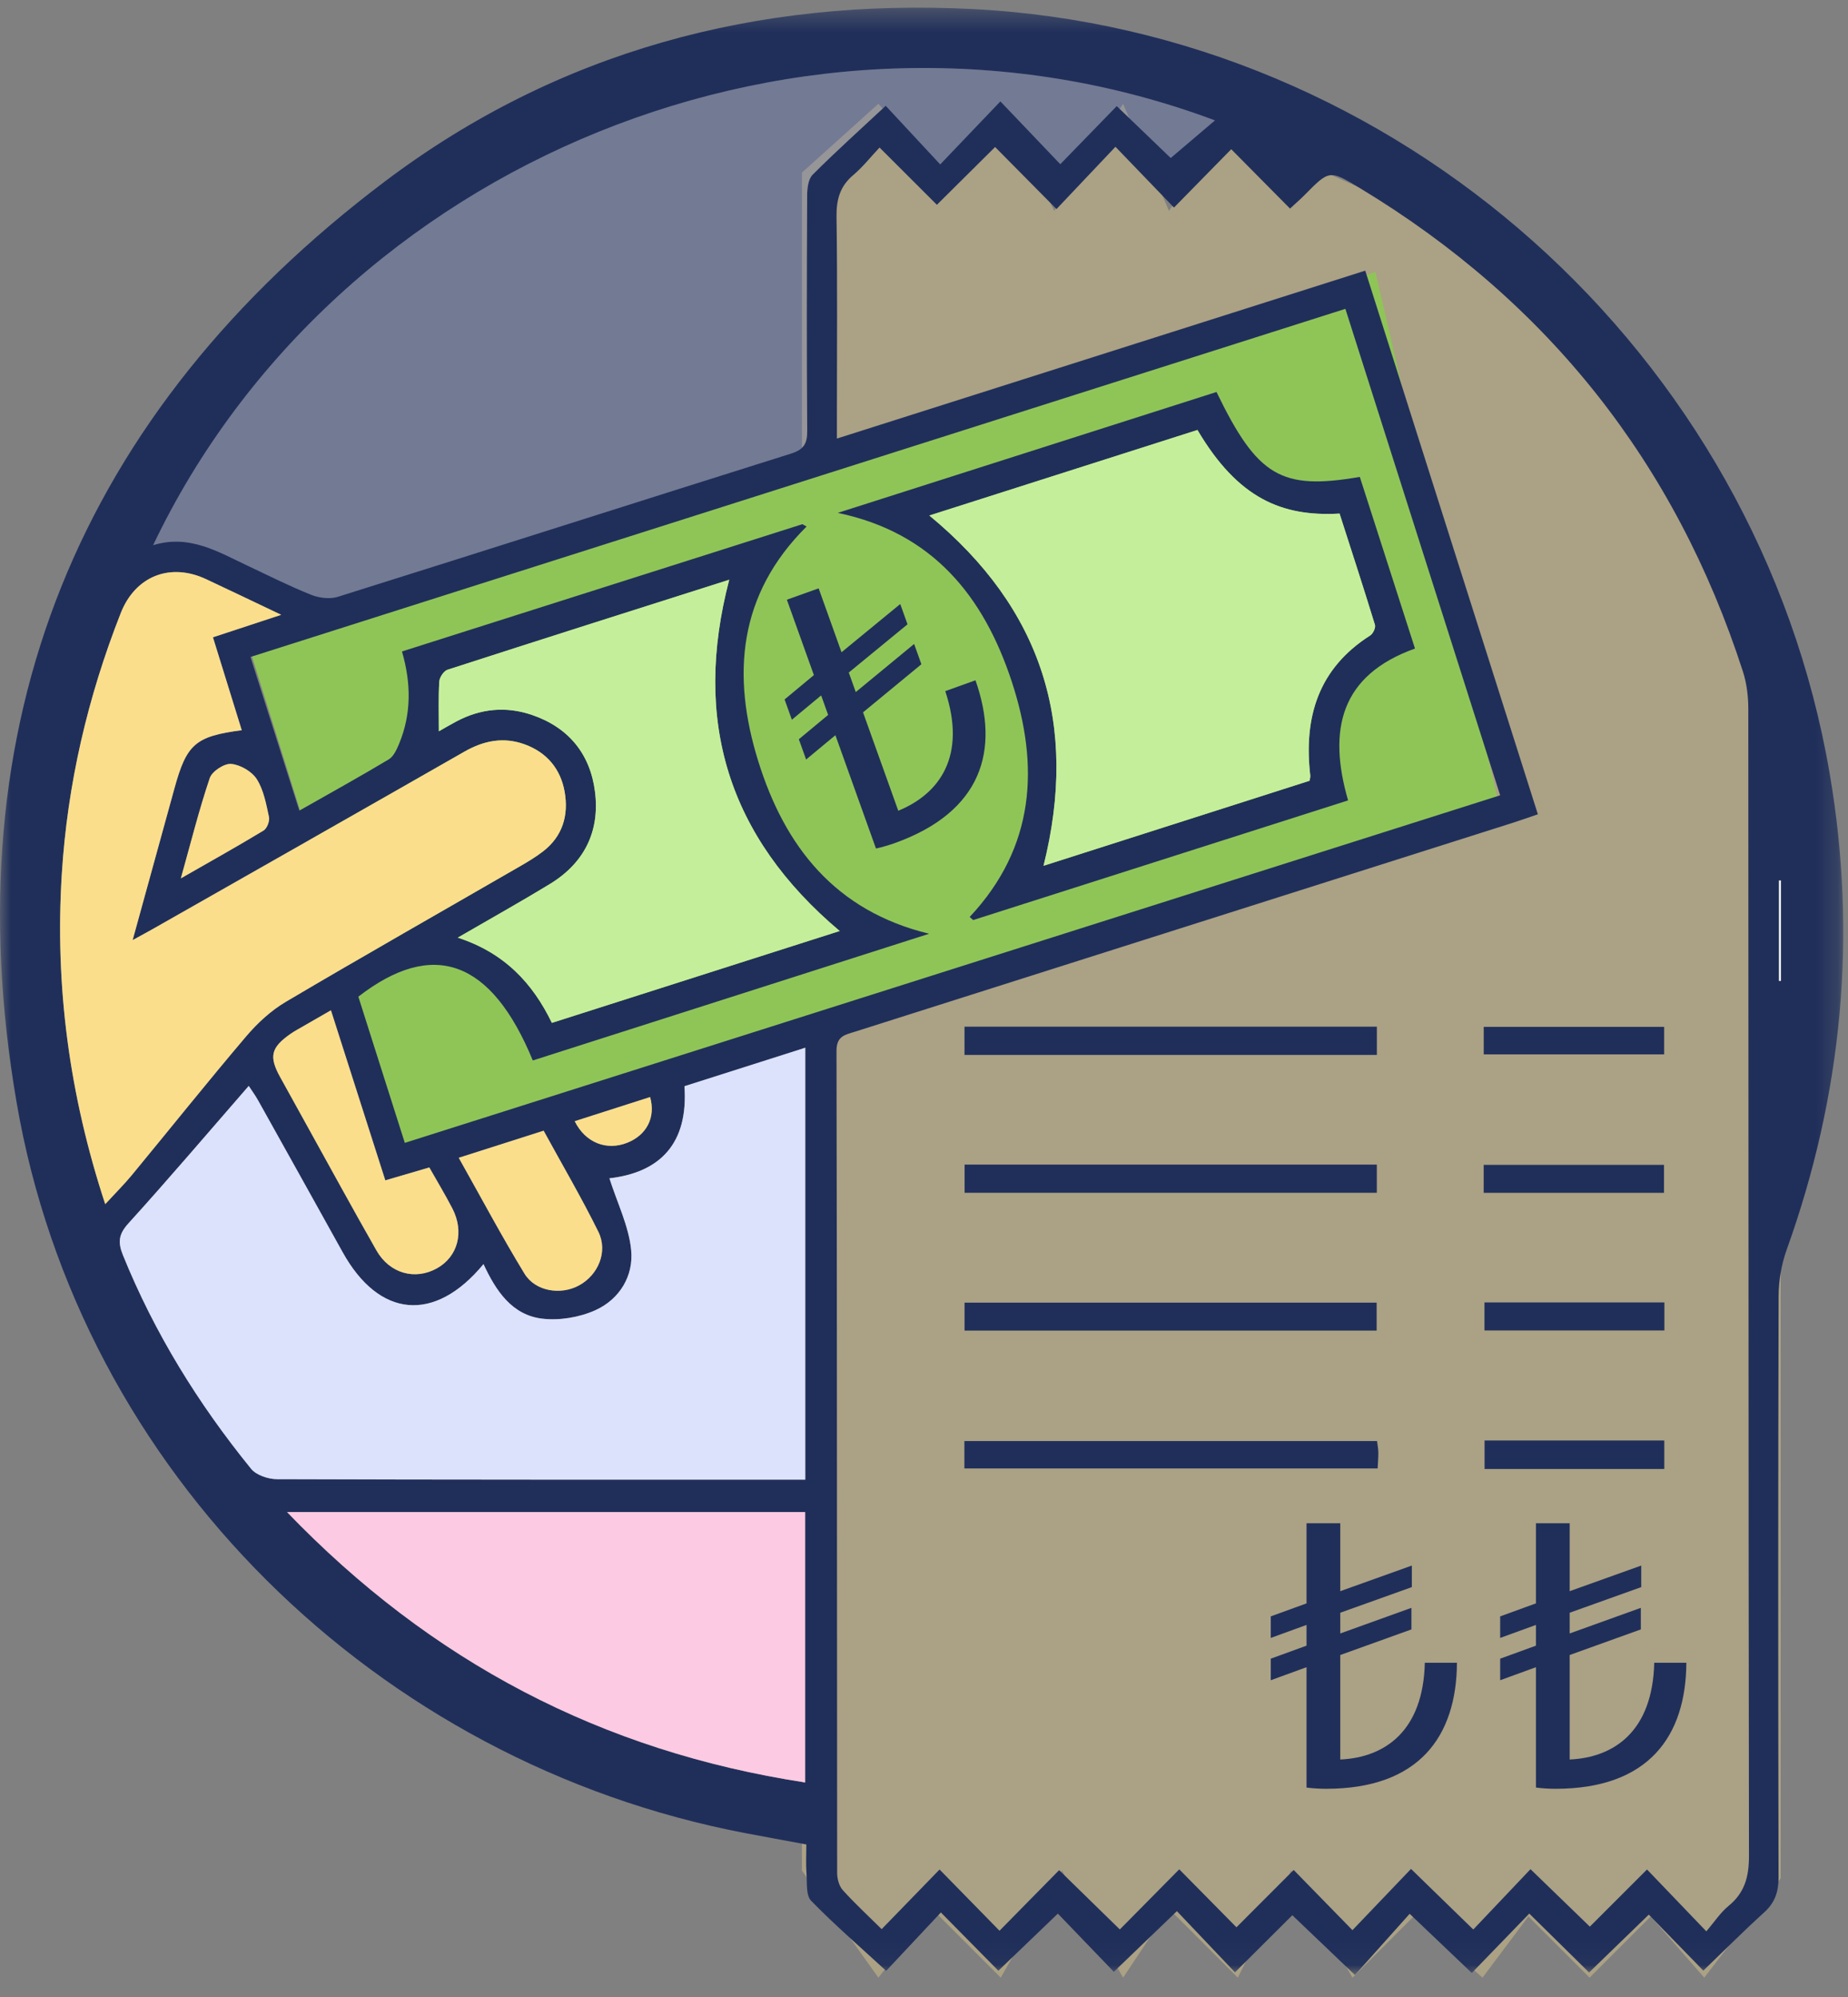 <svg width="87" height="94" viewBox="0 0 87 94" fill="none" xmlns="http://www.w3.org/2000/svg">
<rect x="0" y="0" width="87" height="94" fill="#808080" stroke="none"/>
<path fill-rule="evenodd" clip-rule="evenodd" d="M55.033 9.924L52.873 4.884L49.633 9.924L47.113 4.884L44.233 8.124L41.353 4.884L37.753 8.124V88.044L41.353 93.084L43.873 89.844L47.113 93.084L49.993 88.044L52.873 93.084L55.033 89.844L58.273 93.084L60.793 88.044L63.672 93.084L66.553 90.204L69.793 93.084L71.953 90.204L74.833 93.084L77.713 90.204L80.233 93.084L83.833 88.404V38.724L82.393 31.524L79.153 22.524L73.392 14.604L64.033 8.844L60.793 7.404L58.633 4.884L55.033 9.924Z" fill="#FBDE8C" fill-opacity="0.346"/>
<path fill-rule="evenodd" clip-rule="evenodd" d="M11.833 30.804L64.753 12.804L70.513 37.644L19.033 53.844L11.833 30.804Z" fill="#8FC557"/>
<mask id="mask0" mask-type="alpha" maskUnits="userSpaceOnUse" x="0" y="0" width="87" height="93">
<path fill-rule="evenodd" clip-rule="evenodd" d="M0 0.36H86.776V92.959H0V0.36Z" fill="white"/>
</mask>
<g mask="url(#mask0)">
<path fill-rule="evenodd" clip-rule="evenodd" d="M83.839 41.443C83.81 41.443 83.781 41.443 83.753 41.443V46.167C83.781 46.167 83.81 46.167 83.839 46.167V41.443ZM27.056 52.773C27.559 53.79 28.564 54.176 29.538 53.784C30.447 53.419 30.876 52.591 30.606 51.636C29.425 52.014 28.246 52.392 27.056 52.773ZM8.514 41.343C9.938 40.528 11.187 39.831 12.41 39.091C12.571 38.993 12.705 38.645 12.663 38.454C12.531 37.843 12.414 37.185 12.089 36.675C11.857 36.31 11.313 35.994 10.883 35.956C10.557 35.928 9.983 36.304 9.876 36.621C9.372 38.11 8.991 39.641 8.514 41.343ZM21.597 54.495C22.658 56.381 23.622 58.195 24.69 59.946C25.203 60.788 26.4 60.969 27.255 60.505C28.161 60.015 28.633 58.916 28.17 57.978C27.381 56.378 26.476 54.835 25.593 53.22C24.246 53.65 22.982 54.053 21.597 54.495ZM15.58 47.553C14.974 47.901 14.482 48.184 13.99 48.467C13.887 48.527 13.783 48.587 13.685 48.655C12.752 49.308 12.652 49.727 13.192 50.702C13.611 51.461 14.031 52.219 14.451 52.978C15.539 54.939 16.611 56.909 17.723 58.857C18.345 59.948 19.548 60.273 20.577 59.694C21.559 59.142 21.867 57.982 21.296 56.879C20.957 56.222 20.572 55.588 20.211 54.95C19.489 55.161 18.841 55.352 18.139 55.557C17.277 52.86 16.442 50.247 15.58 47.553ZM21.55 44.133C23.742 44.846 25.074 46.27 25.981 48.145C30.545 46.688 35.032 45.256 39.531 43.821C34.264 39.382 32.599 33.912 34.33 27.287C29.837 28.715 25.449 30.106 21.069 31.523C20.892 31.58 20.691 31.881 20.68 32.079C20.635 32.846 20.661 33.617 20.661 34.421C20.884 34.295 21.183 34.117 21.491 33.954C22.633 33.349 23.829 33.235 25.048 33.652C26.77 34.24 27.786 35.489 28.011 37.264C28.246 39.122 27.513 40.615 25.897 41.601C24.528 42.438 23.126 43.219 21.55 44.133ZM37.904 83.897V71.171H13.513C20.292 78.216 28.327 82.43 37.904 83.897ZM4.953 56.677C5.451 56.137 5.852 55.74 6.209 55.307C8.003 53.133 9.763 50.93 11.586 48.782C12.118 48.157 12.756 47.566 13.459 47.152C17.122 44.987 20.822 42.887 24.506 40.759C24.869 40.55 25.23 40.331 25.561 40.077C26.489 39.362 26.775 38.374 26.582 37.271C26.393 36.194 25.747 35.419 24.707 35.038C23.715 34.675 22.782 34.854 21.869 35.376C17.005 38.157 12.131 40.92 7.261 43.689C6.989 43.844 6.713 43.991 6.244 44.249C6.939 41.727 7.576 39.427 8.207 37.127C8.784 35.023 9.189 34.658 11.381 34.37C10.93 32.916 10.484 31.476 10.025 29.996C11.086 29.647 12.075 29.322 13.239 28.938C11.959 28.33 10.835 27.79 9.706 27.261C8.008 26.466 6.37 27.117 5.685 28.855C4.126 32.815 3.171 36.915 2.908 41.165C2.585 46.396 3.253 51.503 4.953 56.677ZM37.909 69.643V49.315C35.956 49.937 34.085 50.533 32.223 51.127C32.413 53.832 31.068 55.185 28.69 55.461C29.063 56.628 29.599 57.705 29.713 58.824C29.839 60.052 29.171 61.155 28.025 61.671C27.276 62.008 26.339 62.163 25.526 62.066C24.098 61.897 23.343 60.751 22.762 59.499C20.461 62.284 17.85 62.031 16.134 58.945C14.81 56.562 13.485 54.181 12.155 51.801C12.019 51.556 11.851 51.329 11.71 51.112C9.793 53.314 7.952 55.48 6.042 57.586C5.58 58.096 5.545 58.476 5.787 59.075C7.273 62.745 9.332 66.071 11.82 69.132C12.066 69.433 12.625 69.62 13.039 69.622C21.015 69.65 28.991 69.643 36.967 69.643H37.909ZM7.21 25.659C8.909 25.141 10.244 25.96 11.623 26.61C12.625 27.083 13.618 27.582 14.645 27.994C15.021 28.144 15.524 28.209 15.9 28.091C23.014 25.86 30.115 23.588 37.228 21.353C37.829 21.165 38.006 20.896 38.002 20.283C37.973 16.593 37.981 12.904 37.999 9.214C38 8.878 38.046 8.435 38.255 8.225C39.331 7.146 40.467 6.127 41.698 4.979C42.456 5.794 43.328 6.731 44.263 7.737C45.214 6.741 46.095 5.819 47.096 4.771C48.049 5.77 48.929 6.693 49.916 7.727C50.83 6.786 51.718 5.873 52.574 4.993C53.501 5.885 54.407 6.755 55.115 7.436C55.807 6.848 56.494 6.264 57.197 5.667C37.925 -1.538 15.816 7.618 7.21 25.659ZM25.083 49.914C23.134 45.178 20.391 44.186 16.869 46.912C17.591 49.18 18.319 51.469 19.058 53.793C36.303 48.322 53.416 42.893 70.624 37.434C68.18 29.755 65.765 22.164 63.338 14.537C46.085 20.021 28.976 25.46 11.792 30.922C12.562 33.344 13.31 35.694 14.092 38.155C15.564 37.319 16.947 36.554 18.303 35.742C18.529 35.606 18.674 35.282 18.786 35.015C19.37 33.61 19.361 32.168 18.924 30.663C25.243 28.655 31.508 26.664 37.773 24.673C37.839 24.71 37.906 24.746 37.973 24.782C34.744 27.986 34.444 31.788 35.69 35.806C36.944 39.851 39.324 42.88 43.743 43.95C37.537 45.933 31.331 47.917 25.083 49.914ZM80.33 90.904C80.709 90.463 80.992 90.023 81.377 89.708C82.141 89.083 82.339 88.329 82.338 87.356C82.311 69.358 82.32 51.36 82.307 33.362C82.306 32.773 82.232 32.158 82.051 31.601C78.874 21.785 72.867 14.201 64.035 8.862C62.589 7.988 62.585 7.997 61.426 9.171C61.247 9.353 61.053 9.52 60.732 9.818C59.794 8.87 58.896 7.964 57.964 7.023C57.106 7.898 56.226 8.795 55.269 9.77C54.359 8.825 53.474 7.907 52.513 6.909C51.59 7.883 50.71 8.813 49.738 9.84C48.753 8.845 47.857 7.939 46.847 6.92C45.952 7.808 45.049 8.704 44.107 9.639C43.248 8.782 42.361 7.896 41.407 6.944C40.993 7.384 40.621 7.859 40.17 8.24C39.538 8.772 39.371 9.4 39.382 10.211C39.427 13.329 39.4 16.45 39.4 19.569V20.642C47.78 17.98 56.005 15.366 64.273 12.739C67.003 21.333 69.691 29.798 72.4 38.327C71.952 38.48 71.592 38.609 71.227 38.725C60.896 42.006 50.565 45.287 40.234 48.565C39.779 48.709 39.379 48.764 39.381 49.465C39.408 62.364 39.399 75.262 39.411 88.16C39.412 88.433 39.502 88.77 39.676 88.964C40.235 89.585 40.853 90.154 41.507 90.801C42.401 89.881 43.291 88.964 44.233 87.994C45.184 88.965 46.078 89.878 47.055 90.876C48.002 89.914 48.897 89.004 49.862 88.024C50.787 88.928 51.7 89.82 52.719 90.815C53.594 89.93 54.489 89.025 55.517 87.985C56.4 88.879 57.294 89.786 58.21 90.714C59.071 89.852 59.958 88.963 60.904 88.016C61.81 88.943 62.702 89.856 63.671 90.849C64.597 89.88 65.481 88.956 66.428 87.966C67.408 88.92 68.322 89.809 69.359 90.818C70.206 89.925 71.083 89.001 72.053 87.979C73.001 88.897 73.915 89.781 74.847 90.683C75.68 89.85 76.567 88.964 77.538 87.993C78.436 88.929 79.321 89.852 80.33 90.904ZM80.189 92.753C79.329 91.87 78.455 90.973 77.622 90.118C76.641 91.069 75.727 91.953 74.811 92.84C73.834 91.878 72.924 90.982 71.995 90.068C71.041 91.054 70.153 91.971 69.289 92.864C68.28 91.903 67.372 91.038 66.364 90.079C65.509 91.035 64.642 92.003 63.787 92.959C62.684 91.906 61.774 91.037 60.84 90.146C59.974 91.008 59.07 91.908 58.141 92.834C57.2 91.844 56.321 90.917 55.406 89.954C54.359 90.961 53.438 91.846 52.437 92.809C51.571 91.909 50.684 90.987 49.802 90.07C48.833 90.999 47.927 91.869 47.001 92.758C46.138 91.883 45.244 90.977 44.295 90.016C43.33 91.045 42.457 91.976 41.718 92.764C40.449 91.597 39.269 90.578 38.186 89.465C37.938 89.21 38.001 88.629 37.969 88.195C37.935 87.752 37.961 87.305 37.961 86.815C36.96 86.629 36.023 86.459 35.087 86.281C17.751 82.975 3.775 69.323 0.782 51.891C-2.278 34.068 3.672 19.436 18.131 8.532C26.257 2.403 35.649 -0.089 45.783 0.426C65.792 1.442 82.757 16.611 86.139 36.418C87.444 44.062 86.732 51.526 84.113 58.822C83.867 59.508 83.735 60.274 83.733 61.004C83.708 70.124 83.71 79.243 83.73 88.363C83.732 89.046 83.56 89.554 83.052 90.014C82.097 90.879 81.187 91.793 80.189 92.753Z" fill="#202F5A"/>
</g>
<path fill-rule="evenodd" clip-rule="evenodd" d="M57.197 5.667C56.494 6.264 55.808 6.848 55.115 7.436C54.406 6.755 53.501 5.884 52.574 4.993C51.718 5.873 50.83 6.786 49.915 7.727C48.929 6.693 48.049 5.77 47.096 4.771C46.095 5.819 45.214 6.741 44.263 7.737C43.327 6.731 42.456 5.794 41.698 4.979C40.467 6.127 39.331 7.146 38.255 8.225C38.046 8.435 38 8.878 37.999 9.214C37.981 12.904 37.973 16.593 38.002 20.282C38.006 20.896 37.829 21.165 37.228 21.354C30.115 23.587 23.014 25.86 15.9 28.091C15.524 28.209 15.021 28.145 14.645 27.994C13.618 27.582 12.625 27.083 11.623 26.61C10.244 25.959 8.909 25.141 7.21 25.659C15.816 7.618 37.925 -1.539 57.197 5.667Z" fill="#3F61ED" fill-opacity="0.186"/>
<path fill-rule="evenodd" clip-rule="evenodd" d="M37.909 69.643H36.967C28.991 69.643 21.015 69.65 13.039 69.622C12.625 69.62 12.065 69.433 11.82 69.132C9.332 66.071 7.273 62.745 5.787 59.075C5.545 58.476 5.58 58.096 6.042 57.586C7.952 55.481 9.793 53.314 11.71 51.112C11.851 51.329 12.019 51.557 12.155 51.801C13.485 54.181 14.81 56.562 16.134 58.944C17.849 62.03 20.461 62.284 22.762 59.499C23.343 60.751 24.098 61.897 25.526 62.067C26.339 62.163 27.276 62.007 28.025 61.671C29.17 61.155 29.839 60.051 29.713 58.824C29.599 57.705 29.063 56.628 28.69 55.461C31.068 55.185 32.413 53.833 32.222 51.126C34.085 50.533 35.956 49.937 37.909 49.316V69.643Z" fill="#DCE2FC"/>
<path fill-rule="evenodd" clip-rule="evenodd" d="M4.953 56.677C3.253 51.503 2.585 46.396 2.908 41.165C3.171 36.915 4.126 32.816 5.685 28.855C6.37 27.117 8.008 26.466 9.706 27.261C10.835 27.79 11.958 28.33 13.239 28.938C12.074 29.322 11.085 29.647 10.025 29.996C10.484 31.476 10.93 32.916 11.381 34.37C9.189 34.658 8.784 35.023 8.207 37.127C7.575 39.427 6.939 41.727 6.244 44.249C6.713 43.991 6.989 43.844 7.26 43.689C12.131 40.92 17.005 38.157 21.869 35.376C22.782 34.854 23.715 34.675 24.707 35.038C25.747 35.419 26.393 36.194 26.582 37.271C26.775 38.374 26.489 39.362 25.561 40.077C25.23 40.331 24.869 40.55 24.506 40.759C20.822 42.887 17.122 44.987 13.459 47.152C12.756 47.567 12.118 48.157 11.586 48.782C9.762 50.93 8.003 53.133 6.209 55.307C5.852 55.74 5.451 56.137 4.953 56.677Z" fill="#FBDE8C"/>
<path fill-rule="evenodd" clip-rule="evenodd" d="M37.904 83.896C28.327 82.43 20.292 78.216 13.513 71.17H37.904V83.896Z" fill="#FCCAE2"/>
<path fill-rule="evenodd" clip-rule="evenodd" d="M21.55 44.133C23.126 43.219 24.528 42.437 25.898 41.602C27.513 40.615 28.247 39.122 28.011 37.264C27.786 35.489 26.77 34.24 25.048 33.652C23.829 33.235 22.633 33.349 21.491 33.954C21.183 34.117 20.884 34.295 20.661 34.421C20.661 33.617 20.634 32.846 20.68 32.079C20.692 31.881 20.892 31.58 21.069 31.523C25.449 30.106 29.837 28.715 34.331 27.287C32.599 33.912 34.264 39.382 39.531 43.821C35.032 45.256 30.545 46.688 25.981 48.145C25.074 46.27 23.742 44.846 21.55 44.133Z" fill="#C5EE9A"/>
<path fill-rule="evenodd" clip-rule="evenodd" d="M18.139 55.557C18.841 55.352 19.489 55.161 20.211 54.95C20.572 55.588 20.956 56.222 21.296 56.879C21.867 57.982 21.559 59.142 20.577 59.694C19.548 60.273 18.345 59.948 17.723 58.857C16.611 56.909 15.539 54.939 14.451 52.978C14.03 52.22 13.611 51.46 13.192 50.702C12.652 49.727 12.752 49.308 13.685 48.656C13.783 48.587 13.887 48.527 13.99 48.467C14.482 48.183 14.974 47.901 15.58 47.553C16.441 50.247 17.277 52.86 18.139 55.557Z" fill="#FBDE8C"/>
<path fill-rule="evenodd" clip-rule="evenodd" d="M25.593 53.22C26.476 54.835 27.381 56.379 28.17 57.978C28.632 58.916 28.16 60.015 27.255 60.505C26.4 60.969 25.203 60.788 24.69 59.946C23.622 58.195 22.658 56.381 21.597 54.495C22.982 54.053 24.246 53.65 25.593 53.22Z" fill="#FBDE8C"/>
<path fill-rule="evenodd" clip-rule="evenodd" d="M8.514 41.343C8.991 39.641 9.372 38.11 9.876 36.621C9.983 36.304 10.557 35.928 10.883 35.957C11.313 35.994 11.857 36.31 12.089 36.674C12.414 37.186 12.531 37.843 12.663 38.454C12.704 38.645 12.571 38.993 12.41 39.09C11.187 39.832 9.937 40.528 8.514 41.343Z" fill="#FBDE8C"/>
<path fill-rule="evenodd" clip-rule="evenodd" d="M27.056 52.773C28.246 52.392 29.425 52.014 30.606 51.636C30.876 52.591 30.447 53.419 29.538 53.784C28.563 54.176 27.559 53.79 27.056 52.773Z" fill="#FBDE8C"/>
<path fill-rule="evenodd" clip-rule="evenodd" d="M83.839 46.167C83.81 46.167 83.781 46.167 83.753 46.167V41.443C83.781 41.443 83.81 41.443 83.839 41.443V46.167Z" fill="white"/>
<mask id="mask1" mask-type="alpha" maskUnits="userSpaceOnUse" x="0" y="0" width="87" height="94">
<path fill-rule="evenodd" clip-rule="evenodd" d="M0 93.084H86.776V0.36H0V93.084Z" fill="white"/>
</mask>
<g mask="url(#mask1)">
<path fill-rule="evenodd" clip-rule="evenodd" d="M45.411 56.142H64.818V54.815H45.411V56.142Z" fill="#202F5A"/>
<path fill-rule="evenodd" clip-rule="evenodd" d="M45.407 49.653H64.82V48.324H45.407V49.653Z" fill="#202F5A"/>
<path fill-rule="evenodd" clip-rule="evenodd" d="M45.409 62.628H64.81V61.313H45.409V62.628Z" fill="#202F5A"/>
<path fill-rule="evenodd" clip-rule="evenodd" d="M45.402 69.117V67.828H64.828C64.851 68.018 64.887 68.19 64.889 68.362C64.892 68.595 64.87 68.829 64.856 69.117H45.402Z" fill="#202F5A"/>
<path fill-rule="evenodd" clip-rule="evenodd" d="M69.851 49.628H78.345V48.333H69.851V49.628Z" fill="#202F5A"/>
<path fill-rule="evenodd" clip-rule="evenodd" d="M69.849 56.144H78.338V54.828H69.849V56.144Z" fill="#202F5A"/>
<path fill-rule="evenodd" clip-rule="evenodd" d="M69.886 62.622H78.356V61.303H69.886V62.622Z" fill="#202F5A"/>
<path fill-rule="evenodd" clip-rule="evenodd" d="M69.891 69.142H78.351V67.801H69.891V69.142Z" fill="#202F5A"/>
<path fill-rule="evenodd" clip-rule="evenodd" d="M43.751 24.264C49.068 28.654 50.786 34.11 49.127 40.751C53.369 39.396 57.541 38.062 61.654 36.748C61.679 36.58 61.69 36.55 61.687 36.522C61.366 33.78 62.05 31.473 64.507 29.91C64.64 29.826 64.772 29.547 64.73 29.411C64.19 27.65 63.619 25.898 63.064 24.173C60.356 24.328 58.282 23.468 56.374 20.238C52.189 21.573 47.988 22.913 43.751 24.264ZM57.27 18.45C59.197 22.426 60.313 23.086 64.017 22.447C64.873 25.109 65.733 27.782 66.615 30.526C63.102 31.781 62.502 34.352 63.465 37.673C57.571 39.554 51.693 41.43 45.815 43.305C45.76 43.257 45.705 43.209 45.65 43.16C48.744 39.862 48.939 36.037 47.621 32.049C46.302 28.06 43.906 25.073 39.441 24.14C45.369 22.248 51.297 20.356 57.27 18.45Z" fill="#202F5A"/>
<path fill-rule="evenodd" clip-rule="evenodd" d="M43.751 24.264C47.988 22.913 52.189 21.573 56.374 20.238C58.282 23.468 60.356 24.328 63.064 24.173C63.619 25.898 64.19 27.65 64.73 29.411C64.772 29.547 64.64 29.826 64.507 29.91C62.05 31.473 61.366 33.78 61.687 36.522C61.69 36.55 61.679 36.58 61.654 36.748C57.541 38.062 53.369 39.396 49.127 40.751C50.786 34.11 49.068 28.654 43.751 24.264Z" fill="#C5EE9A"/>
<path fill-rule="evenodd" clip-rule="evenodd" d="M79.39 78.262C79.371 81.726 77.611 84.195 73.228 84.195C72.96 84.195 72.597 84.175 72.309 84.137V78.472L70.625 79.085V78.071L72.309 77.458V76.482L70.625 77.094V76.08L72.309 75.468V71.698H73.897V74.894L77.266 73.688V74.702L73.897 75.908V76.884L77.247 75.678V76.693L73.897 77.898V82.817C76.003 82.721 77.802 81.477 77.878 78.262H79.39Z" fill="#202F5A"/>
<path fill-rule="evenodd" clip-rule="evenodd" d="M68.59 78.262C68.571 81.726 66.811 84.195 62.428 84.195C62.16 84.195 61.796 84.175 61.509 84.137V78.472L59.825 79.085V78.071L61.509 77.458V76.482L59.825 77.094V76.08L61.509 75.468V71.698H63.097V74.894L66.466 73.688V74.702L63.097 75.908V76.884L66.447 75.678V76.693L63.097 77.898V82.817C65.203 82.721 67.002 81.477 67.078 78.262H68.59Z" fill="#202F5A"/>
<path fill-rule="evenodd" clip-rule="evenodd" d="M45.924 32.02C47.074 35.288 46.249 38.205 42.123 39.683C41.87 39.773 41.522 39.878 41.239 39.938L39.329 34.605L37.95 35.749L37.608 34.795L38.987 33.65L38.658 32.732L37.279 33.876L36.937 32.921L38.316 31.776L37.044 28.227L38.54 27.692L39.617 30.7L42.382 28.43L42.724 29.385L39.959 31.655L40.288 32.574L43.035 30.31L43.377 31.265L40.63 33.529L42.289 38.16C44.238 37.36 45.513 35.582 44.501 32.53L45.924 32.02Z" fill="#202F5A"/>
</g>
</svg>
